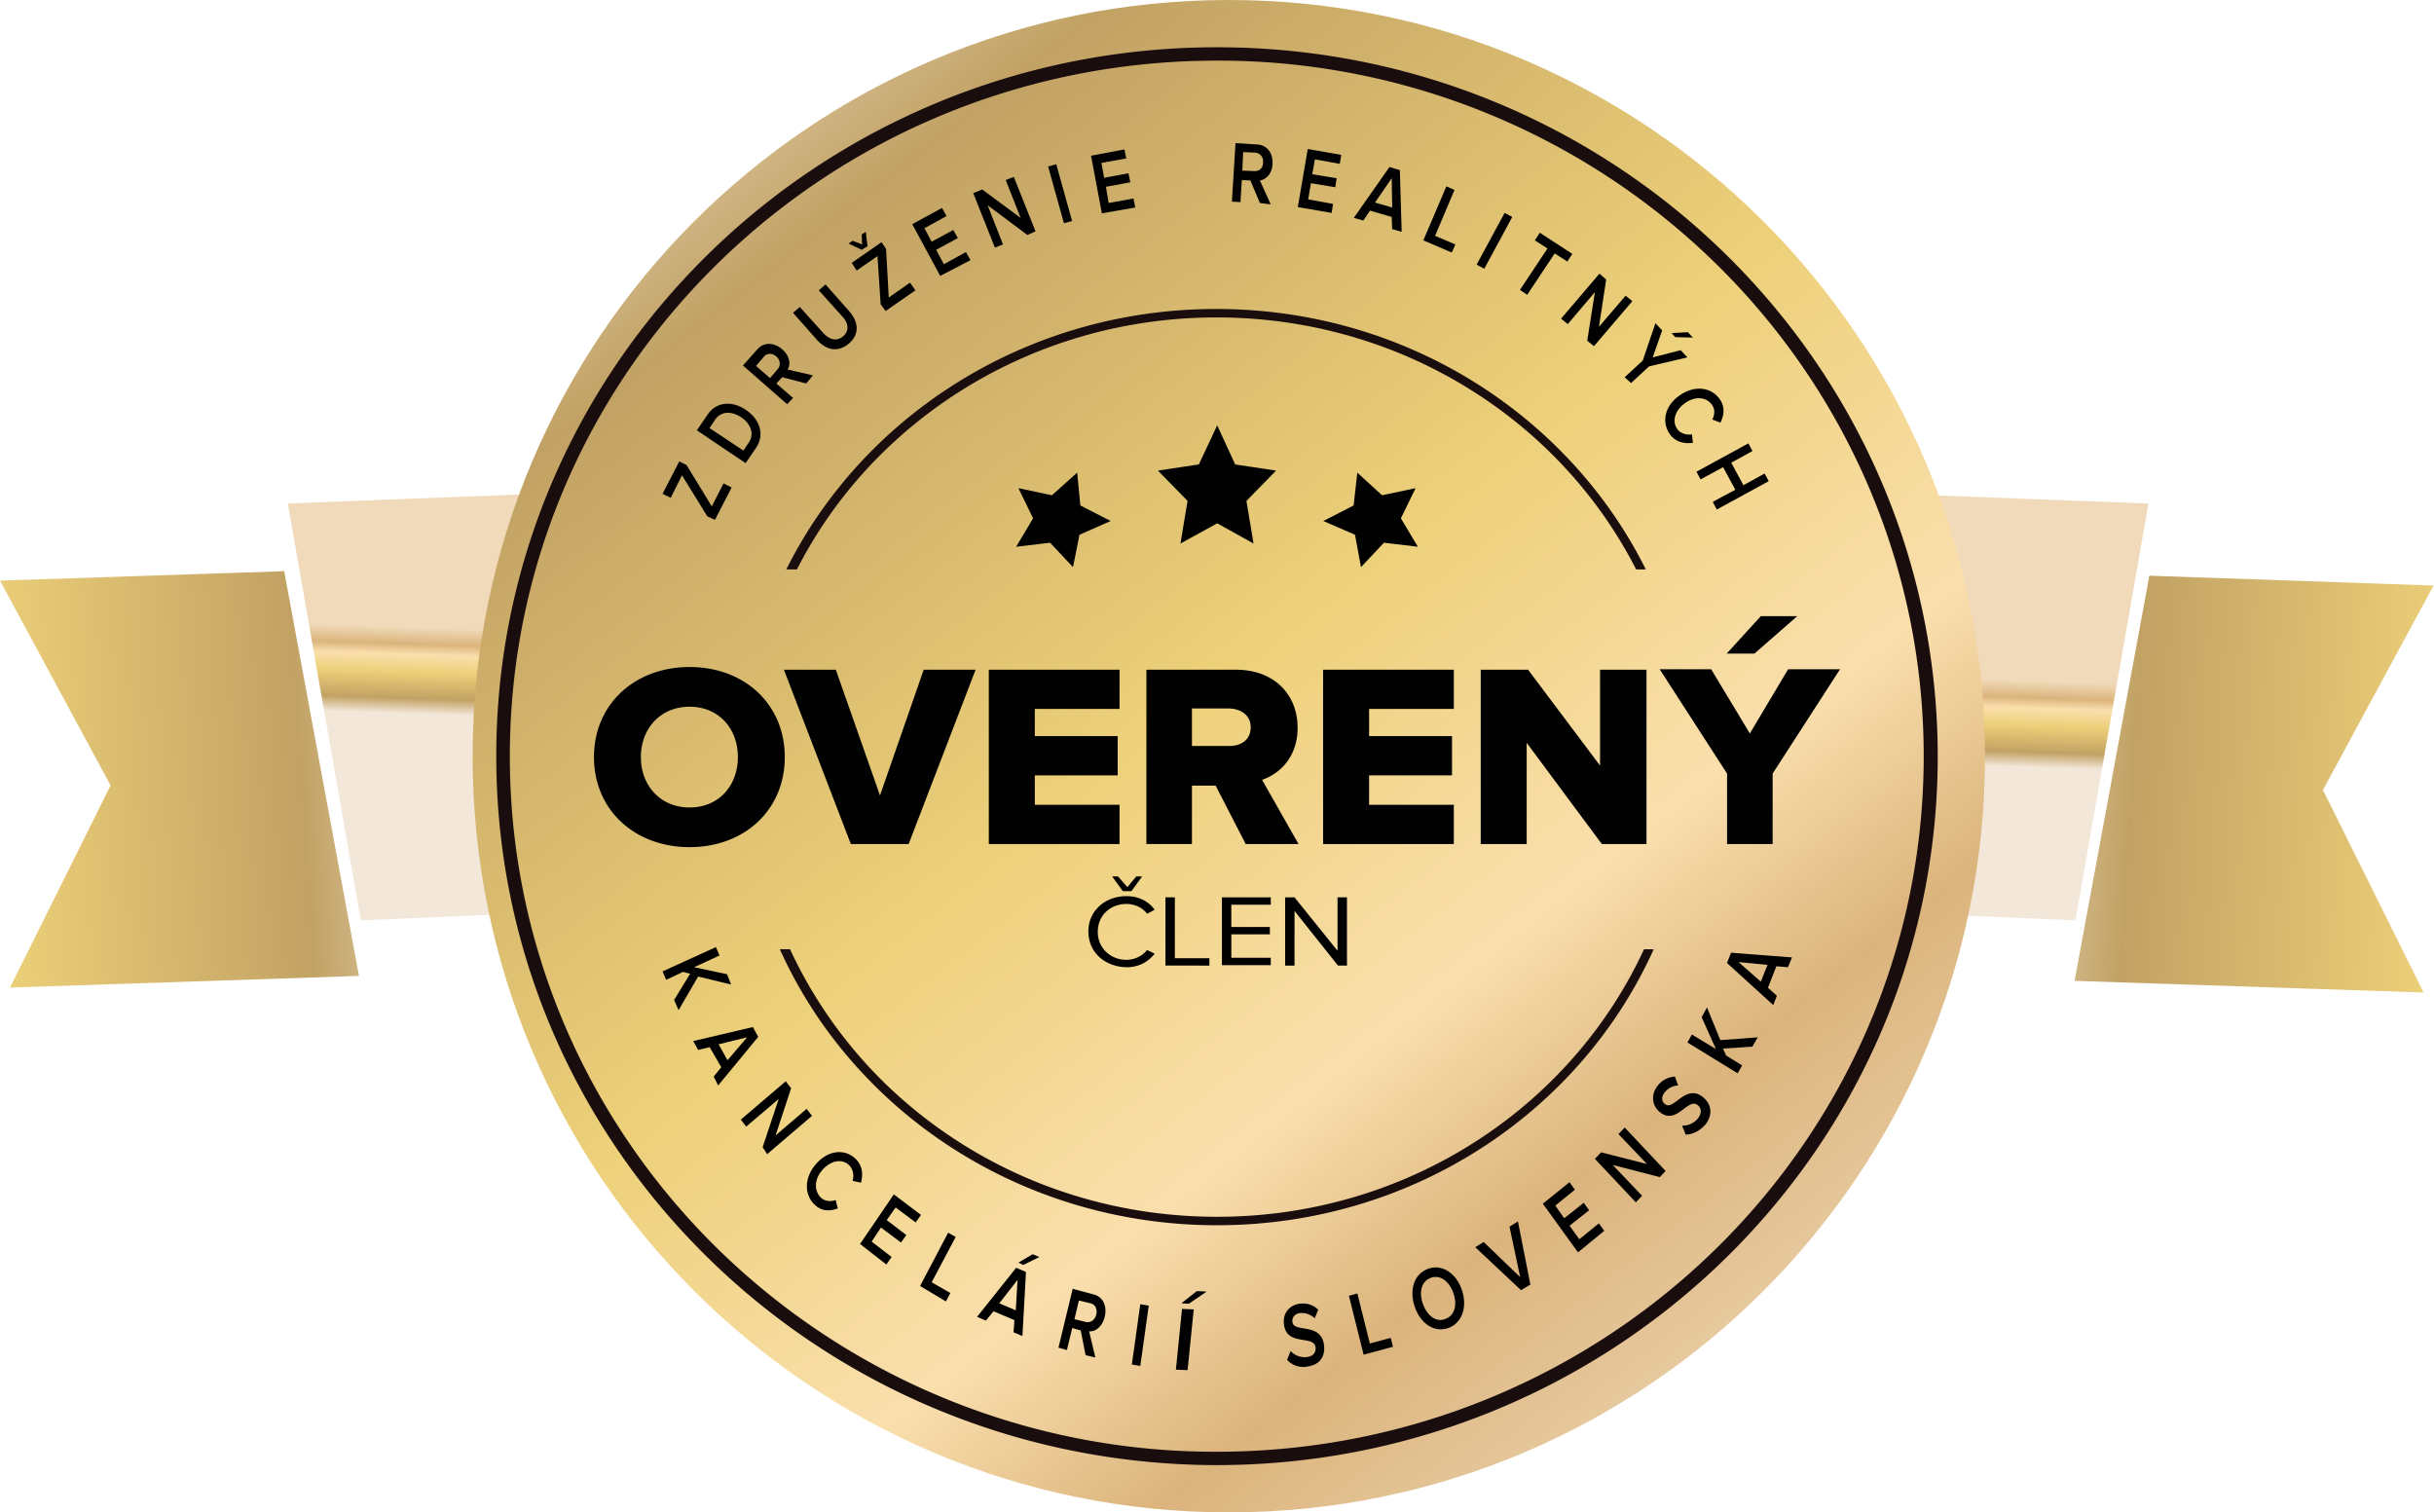 <svg xmlns="http://www.w3.org/2000/svg" width="103" height="64"><defs><linearGradient id="a" x1="133.743%" x2="-189.189%" y1="43.729%" y2="66.875%"><stop offset="0%" stop-color="#F3E7D9"/><stop offset="15.38%" stop-color="#C2A264"/><stop offset="42.31%" stop-color="#EDD079"/><stop offset="59.89%" stop-color="#FADFAD"/><stop offset="70.33%" stop-color="#DBB47C"/><stop offset="87.36%" stop-color="#F0DAB9"/></linearGradient><linearGradient id="b" x1="-33.547%" x2="288.684%" y1="43.79%" y2="66.911%"><stop offset="0%" stop-color="#F3E7D9"/><stop offset="15.38%" stop-color="#C2A264"/><stop offset="42.31%" stop-color="#EDD079"/><stop offset="59.89%" stop-color="#FADFAD"/><stop offset="70.33%" stop-color="#DBB47C"/><stop offset="87.36%" stop-color="#F0DAB9"/></linearGradient><linearGradient id="c" x1="48.354%" x2="51.387%" y1="59.314%" y2="37.553%"><stop offset="0%" stop-color="#F3E7D9"/><stop offset="15.38%" stop-color="#C2A264"/><stop offset="42.31%" stop-color="#EDD079"/><stop offset="59.89%" stop-color="#FADFAD"/><stop offset="70.33%" stop-color="#DBB47C"/><stop offset="87.36%" stop-color="#F0DAB9"/></linearGradient><linearGradient id="d" x1="9.041%" x2="98.859%" y1="-2.237%" y2="112.314%"><stop offset="0%" stop-color="#F3E7D9"/><stop offset="15.38%" stop-color="#C2A264"/><stop offset="42.31%" stop-color="#EDD079"/><stop offset="59.89%" stop-color="#FADFAD"/><stop offset="70.33%" stop-color="#DBB47C"/><stop offset="87.36%" stop-color="#F0DAB9"/></linearGradient></defs><g fill="none"><path fill="url(#a)" d="M15.191 21.298l-14.769.493 4.258-8.553L0 4.57l12.026-.399z" transform="translate(0 20)"/><path fill="url(#b)" d="M87.79 21.507l14.769.493-4.258-8.572 4.68-8.649-12.026-.417z" transform="translate(0 20)"/><path fill="url(#c)" d="M87.828 18.947s-27.582-1.195-36.77-1.195c-8.937 0-35.79 1.195-35.79 1.195L12.18 1.309S41.334.114 51.059.114c9.955 0 39.857 1.195 39.857 1.195l-3.088 17.638z" transform="translate(0 20)"/><path fill="url(#d)" d="M84 32c0 17.67-14.33 32-32 32S20 49.67 20 32 34.311 0 52 0c17.67 0 32 14.33 32 32z"/><path fill="#1A0D0E" d="M21 32C21 15.436 34.66 2 51.5 2S81.98 15.436 82 32c0 16.564-13.66 29.981-30.5 30C34.66 61.981 21 48.564 21 32zm.575 0c0 8.122 3.352 15.49 8.755 20.804a30.064 30.064 0 0021.15 8.63c16.534 0 29.926-13.171 29.926-29.434 0-8.122-3.353-15.49-8.755-20.804A30.064 30.064 0 0051.5 2.566C34.966 2.565 21.575 15.736 21.575 32z"/><path fill="#010101" d="M51.509 18l.76 1.654 1.731.26-1.254 1.283.3 1.803-1.537-.855-1.555.855.3-1.803L49 19.914l1.731-.26zm5.928 2l1.048.958 1.418-.3-.621 1.276.718 1.202-1.437-.169-.97 1.033-.253-1.37-1.34-.583 1.282-.657zm-11.854 0l-1.068.958-1.418-.3.621 1.276L43 23.136l1.437-.169.97 1.033.273-1.37 1.32-.583-1.282-.657zM28.527 42.314l.678-1.107-.301-.08-.716.337-.15-.356 2.258-1.029.151.356-1.073.495 1.393.296.17.436-1.393-.337-.829 1.424zm1.675 3.244l.32-.395-.49-.85-.488.118-.208-.376 2.523-.593.226.415-1.694 2.057-.189-.376zm1.412-1.661l-1.205.296.377.673.828-.97zm.659 4.648l.678-2.037-1.375 1.167-.225-.297 1.9-1.622.227.297-.66 1.998 1.318-1.128.226.297-1.9 1.622zm2.277.692c.509-.573 1.205-.633 1.657-.197.301.296.32.672.226 1.008l-.358-.079a.667.667 0 00-.131-.653c-.302-.296-.772-.217-1.13.179-.358.395-.376.89-.075 1.186.17.159.414.178.621.1l.094.355c-.32.119-.678.139-.979-.158-.451-.415-.451-1.167.076-1.74zm1.845 3.403l1.43-2.097 1.15.87-.227.317-.847-.633-.376.534.828.633-.226.316-.847-.633-.395.594.847.652-.226.317zm2.541 1.78l1.186-2.255.32.178-1.016 1.919.79.454-.188.357zm3.954 1.958l.037-.514-.885-.376-.32.396-.376-.159 1.656-2.077.414.178-.15 2.71-.377-.158zm.169-2.215l-.772.989.697.296.075-1.285zm.245-.633l-.208-.1.603-.355.282.118-.677.337zm2.635 3.817l-.207-1.048-.358-.099-.226.93-.357-.1.602-2.492.885.238c.395.099.583.494.47.95-.113.434-.395.632-.659.612l.264 1.108-.414-.099zm.452-1.72c.056-.238-.057-.436-.245-.475l-.49-.119-.188.791.49.119c.188.04.376-.08.433-.317zm1.505 2.116l.358-2.552.358.06-.358 2.551zm1.864.217l.26-2.571.495.02-.26 2.571-.495-.02zm.547-2.789l-.313-.02.651-.514.417.02-.755.514zm4.159 2.374l.15-.376a.8.8 0 00.697.257c.301-.04.376-.237.358-.415-.076-.534-1.224-.02-1.337-.97-.056-.434.188-.79.64-.87.32-.04.602.04.81.258l-.151.356a.8.8 0 00-.64-.218c-.207.04-.32.178-.301.376.056.475 1.204 0 1.336.97.057.434-.132.83-.677.909a.918.918 0 01-.885-.277zm3.238-.218l-.622-2.492.358-.099.527 2.117.885-.238.094.376zm2.183-1.977c-.263-.713-.075-1.405.508-1.642.565-.238 1.186.118 1.45.83.263.713.056 1.405-.509 1.642-.583.238-1.185-.118-1.449-.83zm1.6-.673c-.188-.495-.583-.752-.96-.593-.395.158-.49.632-.301 1.127.188.494.583.771.96.593.395-.158.49-.633.301-1.127zm2.88-.079l-1.939-1.82.358-.218 1.543 1.484-.451-2.136.357-.218.527 2.67zm2.409-1.602l-1.487-2.058 1.13-.91.226.317-.829.673.377.534.828-.653.226.316-.828.653.414.574.828-.673.226.317zm3.464-3.185l-1.995-.514 1.242 1.305-.263.277-1.732-1.84.263-.276 1.94.494-1.206-1.266.264-.277 1.732 1.84zm1.092-1.8l-.15-.376a.847.847 0 00.677-.316c.188-.257.113-.455-.019-.554-.414-.336-.885.87-1.6.297-.32-.258-.395-.713-.113-1.088a.988.988 0 01.753-.416l.132.376a.764.764 0 00-.584.317c-.132.178-.113.375.038.474.358.297.866-.89 1.6-.296.32.257.452.692.113 1.147-.264.297-.565.435-.847.435zm2.823-3.719l-1.242.08.132.296.677.416-.188.336-2.127-1.306.188-.336 1.017.613-.603-1.345.226-.415.565 1.384 1.581-.118zm1.506-3.362l-.49-.04-.357.91.377.336-.151.396-1.958-1.78.17-.436 2.579.198-.17.416zm-2.09-.218l.942.83.282-.711-1.223-.119zM30.254 22l-.324-.152-1.07-1.734-.478.953-.344-.172.707-1.371.306.152 1.07 1.753.496-.972.344.172zm1.3-2.4l-2.064-1.39.44-.648c.363-.552 1.031-.629 1.643-.21.611.42.783 1.067.42 1.6l-.44.648zm-.191-1.943c-.402-.267-.86-.267-1.109.114l-.229.343 1.433.953.23-.343c.248-.362.076-.8-.325-1.067zm2.751-1.428l-1.013-.267-.248.267.707.61-.249.266-1.872-1.638.611-.686c.268-.305.688-.305 1.051 0 .325.286.363.629.23.857l1.07.248-.287.343zm-1.261-1.143c-.172-.153-.401-.153-.535.019l-.325.38.592.515.325-.381c.134-.152.115-.38-.057-.533zm1.7-.724l-.993-1.124.286-.248.994 1.105c.267.286.573.362.84.134.268-.229.23-.553-.038-.839l-.993-1.104.286-.248.994 1.124c.401.457.458.971 0 1.371-.478.4-.975.286-1.376-.171zm1.911-3.791l-.554-.266.172-.115.4.153-.018-.42.172-.113.076.609-.248.152zm1.012 2.59l-.21-.285-.133-2.038-.88.61-.21-.324 1.261-.876.192.285.114 2.057.898-.628.23.324-1.262.876zm2.312-1.485l-1.184-2.19 1.26-.686.192.343-.936.514.305.572.917-.496.191.343-.917.495.325.61.936-.514.191.343zm3.688-1.733l-1.682-1.257.65 1.657-.344.133-.917-2.305.382-.152 1.624 1.2-.63-1.6.343-.133.918 2.304zm1.547-.495l-.669-2.4.344-.096.67 2.4zm1.605-.419L46.17 6.59l1.413-.266.077.38-1.051.191.115.629 1.031-.19.077.38-1.032.19.115.686 1.05-.19.077.381zm6.687-.439l-.401-.952-.363-.019-.058.933-.363-.019.153-2.476.917.057c.42.02.67.362.65.82-.02.437-.287.666-.535.704l.459 1.01-.459-.058zm.134-1.714c.019-.247-.134-.4-.344-.419l-.497-.019-.038.781.497.02c.21.018.382-.115.382-.363zm1.471 1.886l.42-2.457 1.414.247-.057.381-1.051-.19-.115.628 1.032.172-.057.38-1.032-.17-.115.685 1.051.19-.057.382zm3.993.933l-.02-.514-.916-.267-.287.42-.401-.115 1.51-2.152.439.133.076 2.61-.401-.115zm-.02-2.152l-.706 1.028.726.21-.02-1.238zm1.338 2.628l.975-2.285.344.152-.822 1.943.86.362-.153.343zm2.255 1.029l1.184-2.19.325.171-1.184 2.19zm1.834 1.067l1.165-1.753-.535-.343.21-.323 1.376.895-.21.324-.535-.343-1.165 1.752zm2.847 2.152l.324-2.057-1.146 1.352-.286-.228 1.624-1.905.286.248-.306 2 1.128-1.315.286.229-1.624 1.905zm1.585 1.543l.765-.705.535-1.58.286.304-.401 1.143 1.185-.305.286.305-1.624.38-.764.706-.268-.248zm2.14-1.695l-.153-.172.688-.038.21.229-.745-.02zm.172 2.476c.63-.457 1.338-.362 1.7.133.249.343.192.705.039 1.01l-.344-.134c.115-.21.115-.457-.02-.628-.248-.343-.725-.362-1.146-.057-.42.304-.554.78-.305 1.104.134.172.382.248.611.21l.038.362c-.344.038-.707-.02-.955-.343-.382-.514-.248-1.219.382-1.657zm1.414 4.495l.955-.514-.516-.953-.955.515-.172-.324 2.197-1.2.172.324-.898.495.516.952.898-.495.172.324-2.197 1.2zM25.135 32.038c0-2.246 1.734-3.812 4.047-3.812 2.313 0 4.028 1.566 4.028 3.812 0 2.245-1.715 3.811-4.028 3.811-2.313 0-4.047-1.566-4.047-3.811zm6.09 0c0-1.208-.81-2.132-2.043-2.132s-2.062.924-2.062 2.132c0 1.188.81 2.132 2.062 2.132 1.253 0 2.043-.944 2.043-2.132zm4.78 3.679l-2.833-7.377h2.197l1.87 5.32 1.85-5.32h2.196l-2.833 7.377zm5.839 0V28.34h5.532V30H43.79v1.15h3.508v1.661H43.79v1.246h3.585v1.66h-5.532zm10.87 0l-1.272-2.472H50.44v2.472h-1.927V28.34h3.777c1.677 0 2.621 1.094 2.621 2.452 0 1.283-.79 1.963-1.503 2.208l1.542 2.717h-2.236zm.212-4.943c0-.51-.424-.793-.944-.793H50.44v1.585h1.542c.54.019.944-.264.944-.792zm3.064 4.943V28.34h5.532V30h-3.585v1.15h3.508v1.661h-3.508v1.246h3.585v1.66H55.99zm11.795 0l-3.18-4.283v4.283H62.66V28.34h2.004l3.045 4.056V28.34h1.966v7.377zm5.3 0v-2.981l-2.852-4.415h2.178l1.638 2.717 1.619-2.717h2.197l-2.852 4.415v2.981h-1.928zm1.157-8.057h-1.176l1.446-1.585h1.541l-1.811 1.585zM46.057 39.417c0-.887.72-1.495 1.612-1.495.55 0 .948.243 1.195.574l-.323.174c-.17-.244-.512-.418-.872-.418-.683 0-1.214.487-1.214 1.183 0 .678.531 1.182 1.214 1.182.36 0 .683-.174.872-.417l.323.157c-.266.33-.645.573-1.195.573-.91-.017-1.612-.626-1.612-1.513zm1.46-1.704l-.455-.626h.247l.398.452.38-.452h.246l-.455.626h-.36zm1.802 3.147v-2.886h.398v2.574h1.46v.313zm2.39 0v-2.886h2.067v.313h-1.67v.94h1.632v.312h-1.631v.991h1.669v.313h-2.067zm4.911 0l-1.839-2.312v2.313h-.398v-2.887h.398l1.82 2.26v-2.26H57v2.887z"/><path d="M33.724 24.097c3.21-6.311 9.965-10.664 17.756-10.664 5.462 0 10.396 2.13 13.978 5.577a19.173 19.173 0 013.779 5.087h.41c-3.25-6.519-10.16-11.022-18.186-11.022-8.007 0-14.937 4.503-18.187 11.022h.45zM69.57 40.168c-3.074 6.67-10.004 11.323-18.07 11.323-5.462 0-10.395-2.129-13.978-5.577a19.247 19.247 0 01-4.091-5.746H33c3.093 6.877 10.219 11.681 18.5 11.681s15.387-4.804 18.48-11.68h-.41z" fill="#1A0D0E"/></g></svg>